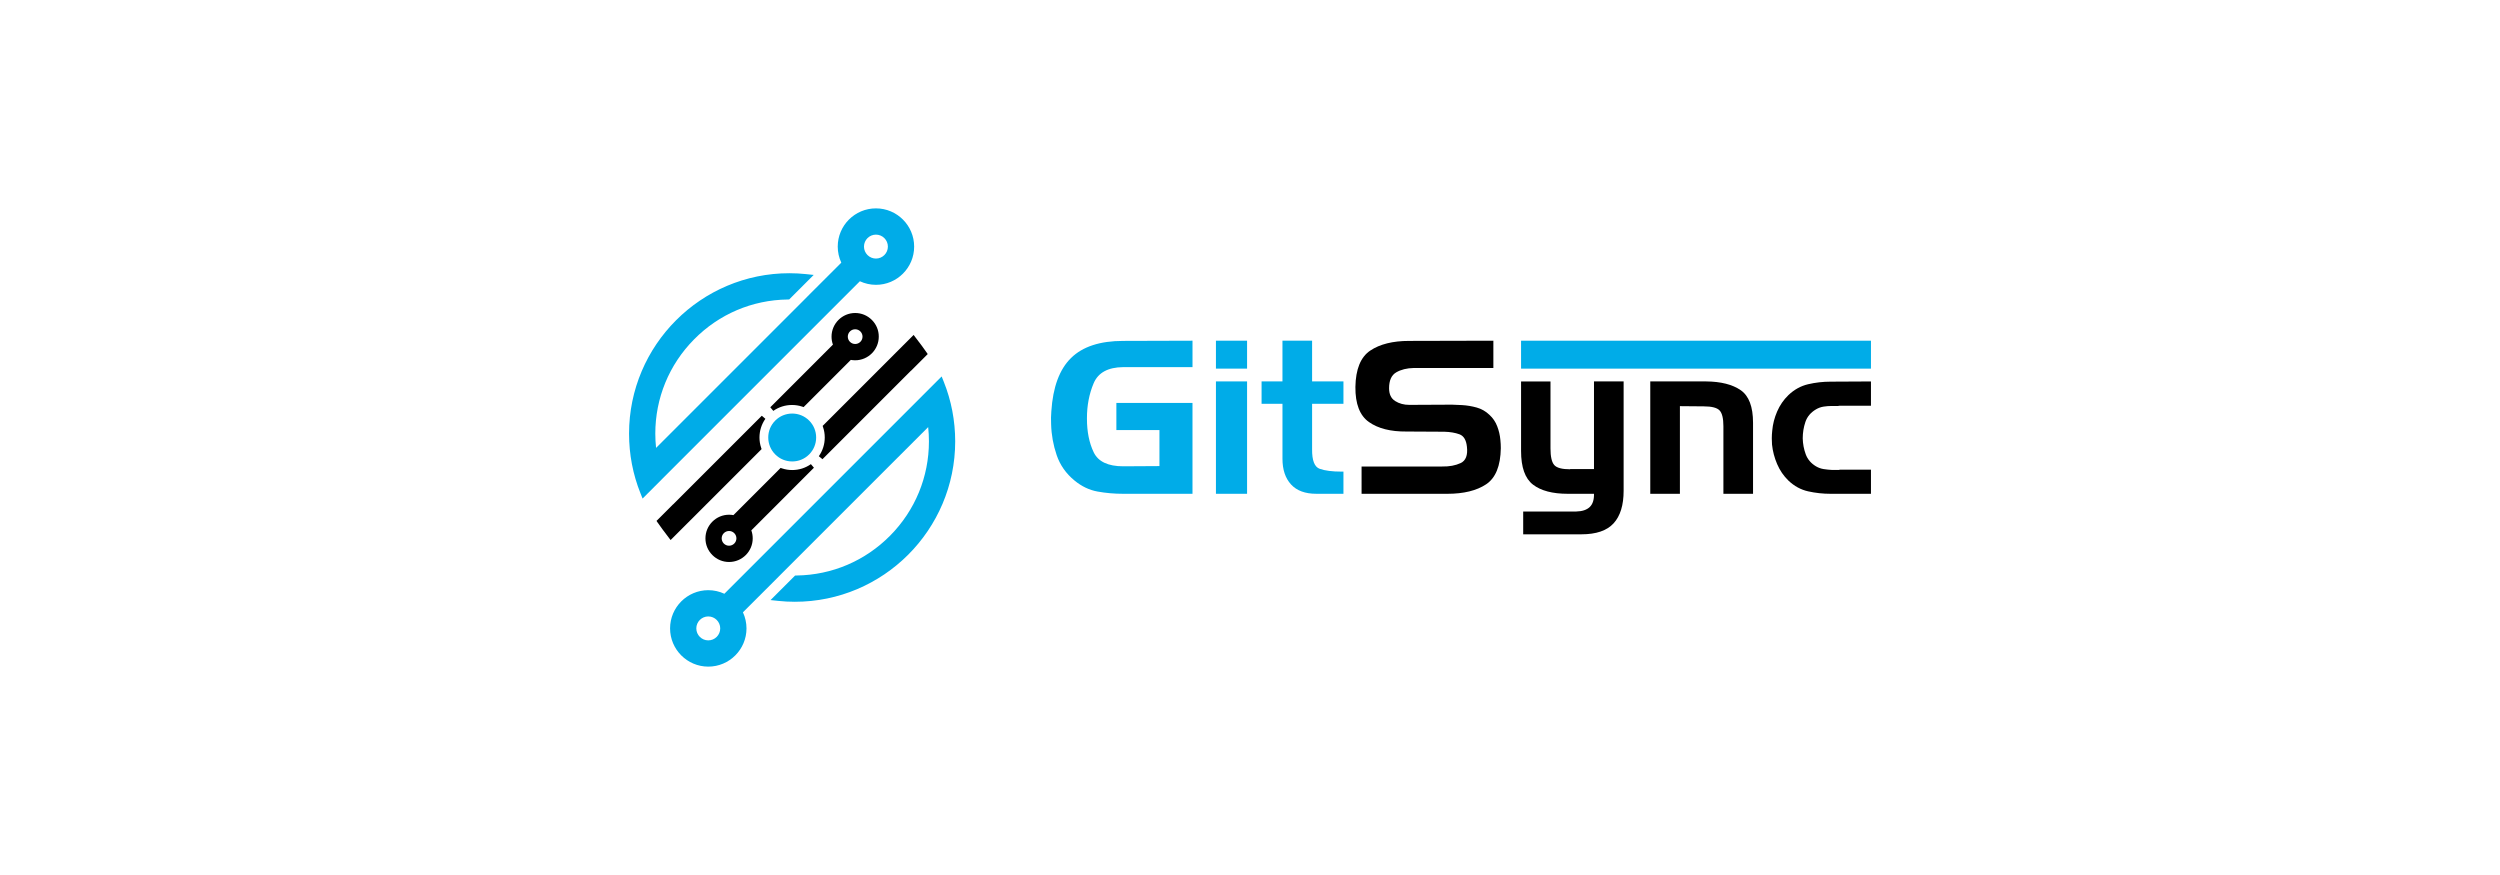 <?xml version="1.0" encoding="utf-8"?>
<!-- Generator: Adobe Illustrator 24.0.2, SVG Export Plug-In . SVG Version: 6.00 Build 0)  -->
<svg version="1.1" id="Layer_1" xmlns="http://www.w3.org/2000/svg" xmlns:xlink="http://www.w3.org/1999/xlink" x="0px" y="0px"
	 viewBox="0 0 2000 700" style="enable-background:new 0 0 2000 700;" xml:space="preserve">
<style type="text/css">
	.st0{fill:#00ACE8;}
	.st1{fill:#FFFFFF;}
</style>
<g>
	<g>
		<g>
			<g>
				<path class="st0" d="M755.02,305.41l-1.7-4.25l-14.91,14.91l-0.89,0.91L579.49,475.01c-4.02-1.89-8.43-2.86-12.86-2.87
					c-16.86,0.01-30.57,13.72-30.57,30.57c0,16.87,13.72,30.59,30.57,30.59c16.85,0,30.56-13.72,30.57-30.59
					c-0.01-4.43-0.98-8.83-2.85-12.86l25.75-25.72l5.02-5.05l117.42-117.4c0.41,3.83,0.61,7.65,0.61,11.42
					c0,28.37-11.01,55.14-30.99,75.37c-19.97,20.21-46.54,31.55-74.86,31.93l-1.22,0.02l-19.65,19.65l6.29,0.66
					c4.31,0.47,8.73,0.69,13.12,0.69c35.37,0,67.45-14.39,90.69-37.63s37.62-55.32,37.63-90.69
					C764.14,336.57,761.07,320.52,755.02,305.41z M566.62,512.3c-5.28,0-9.57-4.3-9.57-9.58c0-5.28,4.29-9.57,9.57-9.57
					c5.27,0,9.56,4.29,9.56,9.56C576.19,508,571.9,512.3,566.62,512.3z"/>
			</g>
		</g>
	</g>
	<g>
		<g>
			<path d="M730.89,267.95l6.49,8.57c1.36,1.81,2.67,3.63,3.91,5.45l0.88,1.29l-13.25,13.25l-0.05-0.05l-70.92,70.92l-2.88-2.42
				c3.09-4.39,4.73-9.56,4.73-14.96c0-2.84-0.44-5.59-1.32-8.16l-0.38-1.11L730.89,267.95z"/>
		</g>
	</g>
	<g>
		<g>
			<path d="M651.14,374.18l-2.42-2.87c-2.2,1.54-4.58,2.72-7.1,3.52c-2.52,0.79-5.15,1.2-7.85,1.2c-2.84,0-5.59-0.45-8.16-1.32
				l-1.11-0.38l-37.77,37.77c-1.14-0.21-2.3-0.32-3.48-0.32c-5.04,0-9.79,1.97-13.36,5.55c-3.57,3.57-5.54,8.32-5.54,13.36
				c0,5.04,1.97,9.79,5.55,13.36c3.57,3.57,8.32,5.54,13.36,5.54c5.21,0,9.94-2.12,13.36-5.54c3.43-3.43,5.55-8.15,5.55-13.36
				c0-2.21-0.38-4.37-1.11-6.4L651.14,374.18z M587.39,434.85c-1.11,1.11-2.59,1.72-4.16,1.72c-1.57,0-3.05-0.61-4.16-1.72
				c-1.11-1.11-1.73-2.6-1.73-4.17c0-1.62,0.66-3.1,1.73-4.16c1.07-1.07,2.54-1.73,4.16-1.73c1.57,0,3.05,0.61,4.17,1.73
				c1.11,1.11,1.73,2.59,1.73,4.16C589.12,432.26,588.51,433.74,587.39,434.85z"/>
		</g>
	</g>
	<g>
		<g>
			<g>
				<path class="st0" d="M647.31,336.45c3.62,3.62,5.61,8.43,5.61,13.55c0,2.55-0.5,5.04-1.45,7.33c-0.95,2.3-2.35,4.4-4.16,6.22
					c-3.62,3.62-8.43,5.61-13.55,5.61c-5.12,0-9.93-1.99-13.55-5.61c-3.62-3.62-5.61-8.43-5.61-13.55
					c-0.01-5.12,1.99-9.93,5.61-13.55c3.62-3.62,8.43-5.61,13.55-5.61C638.88,330.84,643.69,332.83,647.31,336.45z"/>
			</g>
		</g>
	</g>
	<g>
		<g>
			<g>
				<path class="st0" d="M700.75,166.7c-16.86-0.01-30.57,13.72-30.56,30.58c0,4.43,0.97,8.83,2.85,12.86l-25.76,25.72l-5.01,5.06
					l-117.42,117.4c-0.41-3.83-0.61-7.66-0.61-11.42c0-28.37,11-55.13,30.99-75.37c19.95-20.25,46.54-31.55,74.86-31.93l1.22-0.01
					l19.65-19.65l-6.28-0.67c-4.31-0.46-8.73-0.69-13.12-0.69c-70.75-0.01-128.32,57.56-128.32,128.32c0,16.54,3.07,32.59,9.12,47.7
					l1.7,4.25l14.91-14.91l0.86-0.87l158.07-158.07c4.02,1.87,8.43,2.86,12.86,2.86c8.43,0.01,16.07-3.42,21.6-8.96
					c5.54-5.54,8.97-13.17,8.96-21.61C731.32,180.41,717.61,166.69,700.75,166.7z M700.75,206.85c-2.55,0-4.95-1-6.76-2.81
					c-1.81-1.81-2.8-4.21-2.81-6.76c0-5.28,4.3-9.58,9.57-9.58c5.27,0,9.56,4.3,9.56,9.58
					C710.32,202.55,706.02,206.85,700.75,206.85z"/>
			</g>
		</g>
	</g>
	<g>
		<g>
			<path d="M612.3,335.04c-3.09,4.39-4.72,9.57-4.72,14.96c0,2.84,0.45,5.59,1.32,8.16l0.38,1.11l-72.8,72.78l-6.48-8.58
				c-1.36-1.8-2.68-3.63-3.91-5.45l-0.89-1.29l13.25-13.25l0.05,0.05l70.92-70.92L612.3,335.04z"/>
		</g>
	</g>
	<g>
		<g>
			<g>
				<path d="M697.5,255.95c-3.58-3.58-8.32-5.54-13.36-5.55c-10.42,0-18.9,8.48-18.91,18.91c0,2.22,0.38,4.38,1.11,6.4l-50.11,50.11
					l2.42,2.88c2.19-1.54,4.58-2.72,7.11-3.52c2.51-0.8,5.15-1.2,7.85-1.2c2.84,0,5.59,0.45,8.16,1.32l1.11,0.38l37.77-37.77
					c1.14,0.21,2.3,0.32,3.47,0.32c5.21,0,9.94-2.13,13.36-5.55c3.42-3.42,5.54-8.15,5.54-13.36
					C703.04,264.26,701.07,259.52,697.5,255.95z M688.3,273.46c-1.12,1.12-2.6,1.73-4.17,1.73c-1.57,0-3.05-0.61-4.16-1.72
					c-1.12-1.12-1.73-2.6-1.73-4.17s0.61-3.05,1.73-4.17c1.11-1.11,2.59-1.72,4.16-1.72c1.57,0,3.05,0.61,4.17,1.73
					c1.11,1.11,1.72,2.59,1.72,4.16S689.41,272.35,688.3,273.46z"/>
			</g>
		</g>
	</g>
</g>
<path class="st0" d="M893.09,322.37h60.9v72.67h-55.44c-7.05,0-13.88-0.6-20.47-1.79c-6.6-1.19-12.74-4.12-18.42-8.78
	c-6.82-5.57-11.6-12.37-14.33-20.38c-2.73-8.02-4.21-16.23-4.43-24.65c-0.11-1.82-0.14-3.58-0.09-5.29
	c0.06-1.71,0.14-3.41,0.26-5.12c1.25-19.33,6.51-33.55,15.78-42.65c9.27-9.1,23.17-13.65,41.71-13.65l55.44-0.17v21.15h-55.44
	c-12.17,0.11-20.04,4.41-23.63,12.88c-3.58,8.47-5.37,17.77-5.37,27.89c0,0.11,0,0.2,0,0.26c0,0.06,0,0.14,0,0.26
	c0,10.35,1.79,19.28,5.37,26.78s11.46,11.26,23.63,11.26l29-0.17v-28.83h-34.46V322.37z"/>
<path class="st0" d="M972.75,294.9v-22.35h24.91v22.35H972.75z M972.75,395.03v-89.9h24.91v89.9H972.75z"/>
<path class="st0" d="M1025.97,305.14v-32.58h23.71v32.58h25.08v17.91h-25.08v36.33c-0.11,8.98,1.93,14.22,6.14,15.69
	c4.21,1.48,10.01,2.22,17.4,2.22c0.23,0,0.48,0,0.77,0c0.28,0,0.54,0,0.77,0v17.74h-21.66c-8.98,0-15.75-2.5-20.3-7.51
	c-4.55-5-6.82-11.83-6.82-20.47v-44.01h-16.72v-17.91H1025.97z"/>
<path d="M1131.04,294.39c-5.57,0.11-10.26,1.28-14.07,3.5c-3.81,2.22-5.71,6.46-5.71,12.71c0,4.78,1.62,8.19,4.86,10.23
	c3.24,2.05,7.02,3.07,11.34,3.07l34.12-0.17c1.25,0.11,2.56,0.17,3.92,0.17c1.37,0,2.73,0.06,4.09,0.17
	c3.98,0.23,7.9,0.88,11.77,1.96c3.86,1.08,7.28,3.04,10.24,5.89c2.73,2.5,4.78,5.52,6.14,9.04c1.37,3.53,2.22,7.17,2.56,10.92
	c0.11,1.14,0.2,2.25,0.26,3.33c0.06,1.08,0.09,2.19,0.09,3.33c-0.23,14.22-4.15,23.85-11.77,28.91c-7.62,5.06-17.97,7.59-31.05,7.59
	h-68.57V373.2h64.48c5.69,0.11,10.6-0.79,14.76-2.73c4.15-1.93,5.83-6.31,5.03-13.14c-0.57-5.34-2.56-8.64-5.97-9.89
	c-3.41-1.25-7.45-1.93-12.11-2.05l-30.36-0.17c-12.62,0.11-22.6-2.42-29.94-7.59c-7.34-5.17-10.95-14.53-10.83-28.06
	c0.23-14.21,4.18-23.91,11.86-29.08c7.68-5.17,18.05-7.76,31.13-7.76l67.38-0.17v21.83H1131.04z"/>
<path d="M1256.08,375.25h19.11v-70.11h23.71v87.51c0,11.48-2.67,20.16-8.02,26.01c-5.35,5.86-13.93,8.79-25.76,8.79h-46.57v-18.25
	h42.48c4.78-0.11,8.36-1.31,10.75-3.58c2.39-2.28,3.52-5.8,3.41-10.58h-20.98c-12.17,0-21.44-2.44-27.81-7.33
	c-6.37-4.89-9.55-13.87-9.55-26.95v-55.61h23.54v53.56c0,6.6,0.99,11.03,2.99,13.31c1.99,2.28,6.23,3.41,12.71,3.41V375.25z"/>
<path d="M1364.91,305.14c11.83,0.11,21.04,2.45,27.63,6.99c6.59,4.55,9.89,13.25,9.89,26.1v56.8h-23.71v-54.08
	c0-6.25-1.02-10.46-3.07-12.62c-2.05-2.16-6.26-3.24-12.62-3.24l-19.11-0.17v70.11h-23.71v-89.9H1364.91z"/>
<path d="M1471.52,375.76h25.25v19.28h-32.24c-6.14,0-12.14-0.65-18-1.96c-5.86-1.31-11.12-4.18-15.78-8.61
	c-3.87-3.75-6.88-8.16-9.04-13.22c-2.16-5.06-3.53-10.26-4.09-15.61c0-0.8-0.03-1.62-0.09-2.47c-0.06-0.85-0.09-1.68-0.09-2.47
	c0-1.02,0.03-2.05,0.09-3.07c0.06-1.02,0.14-2.05,0.26-3.07c0.45-5.23,1.76-10.35,3.92-15.35c2.16-5,5.17-9.38,9.04-13.14
	c4.66-4.43,9.92-7.33,15.78-8.7c5.86-1.37,11.86-2.05,18-2.05l32.24-0.17v19.45h-25.25c-0.34,0.11-0.71,0.17-1.11,0.17
	c-0.4,0-0.77,0-1.11,0c-0.68,0-1.34,0-1.96,0c-0.63,0-1.22,0-1.79,0c-2.28,0-4.49,0.17-6.65,0.51c-2.16,0.34-4.21,1.08-6.14,2.22
	c-4.21,2.5-7.02,5.86-8.44,10.06c-1.42,4.21-2.13,8.59-2.13,13.13c0.11,4.44,0.91,8.67,2.39,12.71c1.48,4.04,4.21,7.25,8.19,9.64
	c1.93,1.14,3.98,1.88,6.14,2.22c2.16,0.34,4.38,0.57,6.65,0.68c0.68,0,1.39,0,2.13,0c0.74,0,1.45,0,2.13,0c0.34,0,0.65,0,0.94,0
	c0.28,0,0.54,0,0.77,0V375.76z"/>
<rect x="1216.85" y="272.56" class="st0" width="279.92" height="22.35"/>
</svg>
